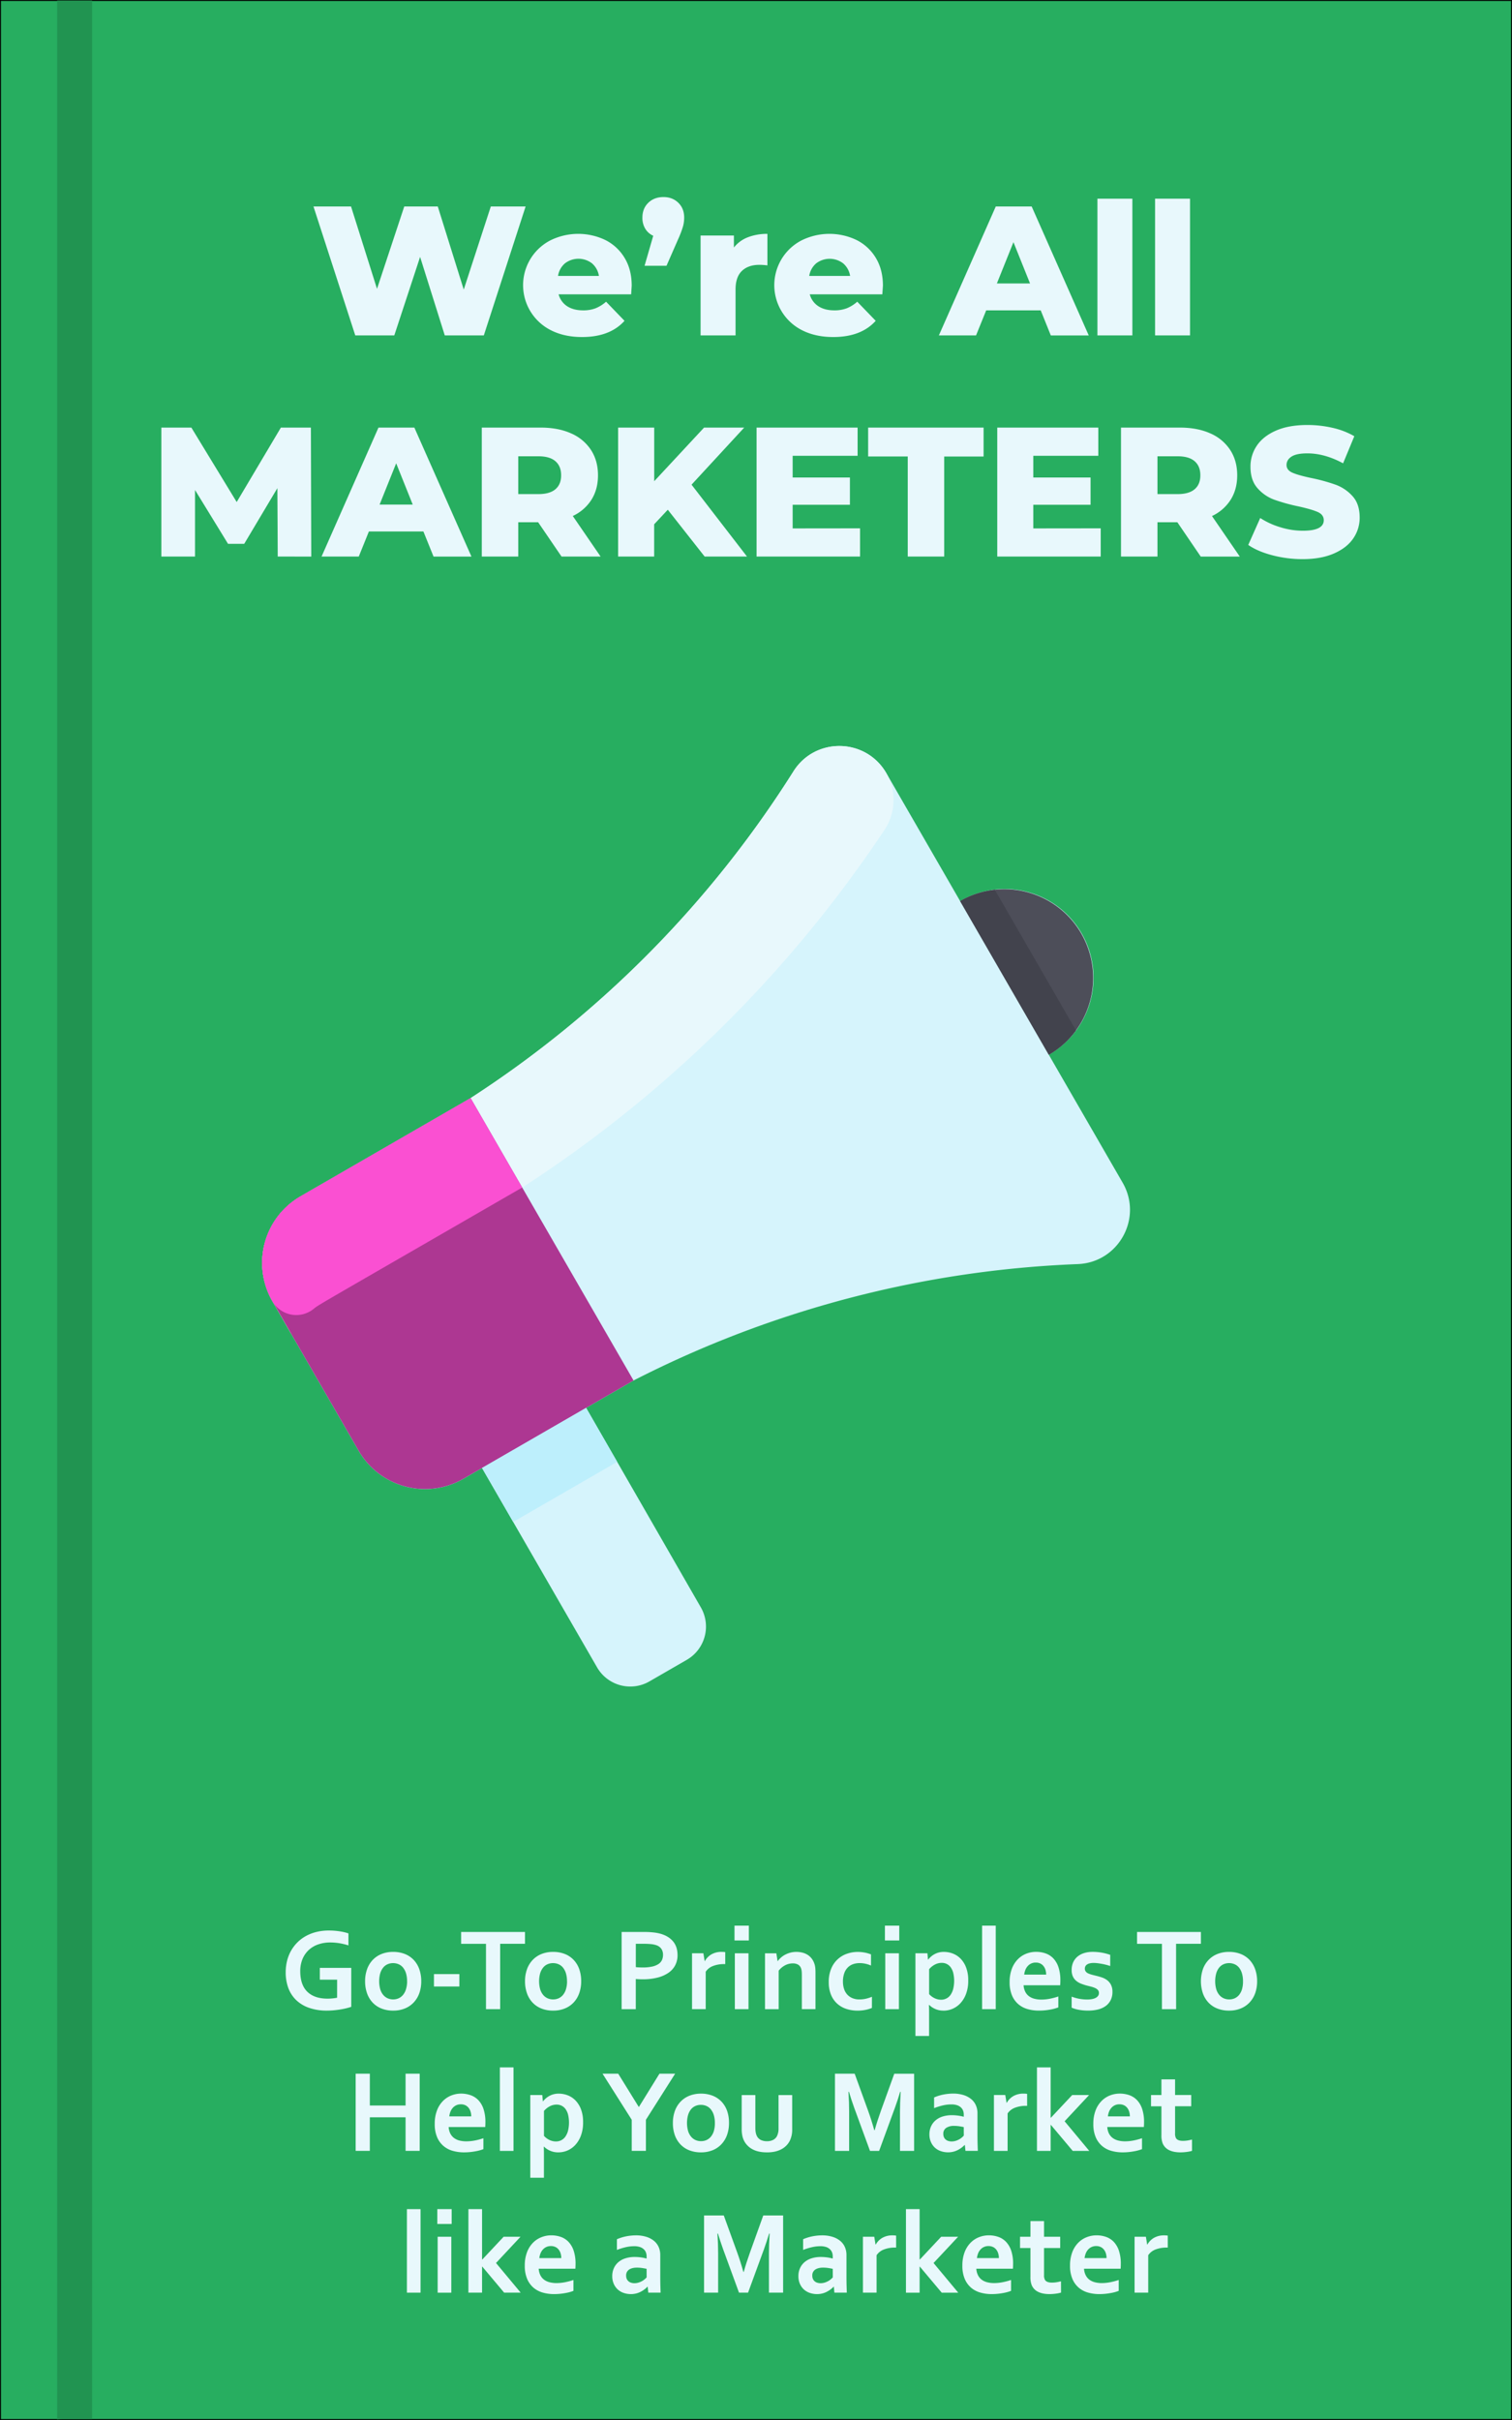 <svg id="Layer_1" data-name="Layer 1" xmlns="http://www.w3.org/2000/svg" viewBox="0 0 1601 2561"><rect x="0" y="0" width="1601" height="2561" fill="#333333" stroke="none"/><title>we_are_all_marketers</title><rect x="0.5" y="0.5" width="1600" height="2560" fill="#27ae60" stroke="#000" stroke-miterlimit="10"/><path d="M1188.23,1251.09c21.62,37.45-4.31,84.47-47.52,86.14A1128.53,1128.53,0,0,0,670.34,1460.4l-50.16,28.94c0,.23-.69-1.18,121.42,211.18A40.64,40.64,0,0,1,726.74,1756l-39.56,22.83A40.59,40.59,0,0,1,631.73,1764l-121.8-211-19.77,11.43a81.22,81.22,0,0,1-110.93-29.73l-91.34-158.2a81.22,81.22,0,0,1,29.73-110.93l180.18-104A1128.8,1128.8,0,0,0,839.66,815.78c23.06-36.59,76.73-35.53,98.35,1.92l78.15,135.39a93.89,93.89,0,1,1,93.89,162.62Z" transform="translate(0.5 0.5)" fill="#d6f4fc"/><path d="M1144.43,987.46a93.9,93.9,0,0,1-34.38,128.25l-93.89-162.62A93.91,93.91,0,0,1,1144.43,987.46Z" transform="translate(0.5 0.5)" fill="#4d4e59"/><path d="M938,817.7a56.9,56.9,0,0,1-1.84,59.87A1322.68,1322.68,0,0,1,553,1255.85L341.9,1377.74a94.69,94.69,0,0,0-34,33.4l-20-34.64a81.22,81.22,0,0,1,29.73-110.93l180.18-104A1128.8,1128.8,0,0,0,839.66,815.78c23.06-36.59,76.73-35.52,98.35,1.92Z" transform="translate(0.5 0.5)" fill="#e8f8fc"/><path d="M497.8,1161.54,670.34,1460.4c-34.57,19.95-145.65,84.07-180.18,104a81.22,81.22,0,0,1-110.93-29.73l-91.34-158.2a81.22,81.22,0,0,1,29.73-110.93Z" transform="translate(0.5 0.5)" fill="#ad3792"/><path d="M552.44,1256.19C323.18,1388.55,338.37,1379.34,331,1385.09a29.16,29.16,0,0,1-43.08-8.59,81.22,81.22,0,0,1,29.73-110.93l180.18-104Z" transform="translate(0.5 0.5)" fill="#fa50d2"/><path d="M653,1546.47c-64.15,37.14-16.95,9.81-110.14,63.59l-33-57.06,110.25-63.63Z" transform="translate(0.5 0.5)" fill="#bdeffc"/><path d="M1138.81,1089.92a92.73,92.73,0,0,1-28.76,25.79l-93.89-162.62a93.15,93.15,0,0,1,36.72-12Z" transform="translate(0.5 0.5)" fill="#42434d"/><path d="M556.06,218,511.8,354.45H470.46l-26.13-83.07L417,354.45H375.69L331.42,218H371.2l27.5,87.16L427.56,218h35.49l27.49,87.94L519.21,218Z" transform="translate(0.5 0.5)" fill="#e8f8fc"/><path d="M667.8,311H591A21.54,21.54,0,0,0,600,323.54q6.74,4.38,16.87,4.39a36.48,36.48,0,0,0,13.16-2.15,38.93,38.93,0,0,0,11.22-7L660.78,339q-15.42,17.16-45,17.16-18.53,0-32.56-7A53.35,53.35,0,0,1,582,254a66.55,66.55,0,0,1,58.5-.49,49.72,49.72,0,0,1,20.37,18.92q7.51,12.39,7.51,29.35Q668.38,302.19,667.8,311ZM597.69,278.2a22,22,0,0,0-7.31,13.26h43.29a22,22,0,0,0-7.31-13.26,23.53,23.53,0,0,0-28.67,0Z" transform="translate(0.5 0.5)" fill="#e8f8fc"/><path d="M717.71,214.05q6.24,6,6.24,15.79a35.41,35.41,0,0,1-1.17,9,102.93,102.93,0,0,1-5.07,13.46l-12.48,28.47H682L691.19,249a19,19,0,0,1-8.48-7.51,21.83,21.83,0,0,1-3-11.6q0-9.75,6.24-15.79t16-6.05Q711.47,208,717.71,214.05Z" transform="translate(0.5 0.5)" fill="#e8f8fc"/><path d="M791.32,250.61A56,56,0,0,1,812.09,247v33.35a75.85,75.85,0,0,0-8.38-.59q-11.9,0-18.63,6.44t-6.72,19.69v48.56H741.31V248.76H776.6v12.67A34.54,34.54,0,0,1,791.32,250.61Z" transform="translate(0.5 0.5)" fill="#e8f8fc"/><path d="M933.77,311H856.94A21.51,21.51,0,0,0,866,323.54q6.74,4.38,16.87,4.39A36.51,36.51,0,0,0,896,325.78a38.76,38.76,0,0,0,11.21-7L926.75,339q-15.4,17.16-45,17.16-18.53,0-32.57-7A53.36,53.36,0,0,1,848,254a66.55,66.55,0,0,1,58.5-.49,49.81,49.81,0,0,1,20.38,18.92q7.5,12.39,7.51,29.35Q934.36,302.19,933.77,311Zm-70.1-32.76a22,22,0,0,0-7.31,13.26h43.29a22,22,0,0,0-7.32-13.26,23.52,23.52,0,0,0-28.66,0Z" transform="translate(0.5 0.5)" fill="#e8f8fc"/><path d="M1101.47,327.93h-57.72L1033,354.45H993.63L1053.89,218h38l60.45,136.5h-40.17Zm-11.31-28.47-17.55-43.68-17.55,43.68Z" transform="translate(0.5 0.5)" fill="#e8f8fc"/><path d="M1161.53,209.76h37V354.45h-37Z" transform="translate(0.5 0.5)" fill="#e8f8fc"/><path d="M1222.56,209.76h37V354.45h-37Z" transform="translate(0.5 0.5)" fill="#e8f8fc"/><path d="M293.59,588.45l-.39-72.35L258.1,575H240.94L206,518.05v70.4H170.35V452h31.78l48,78.78L296.91,452h31.78l.39,136.5Z" transform="translate(0.5 0.5)" fill="#e8f8fc"/><path d="M447.83,561.93H390.11l-10.72,26.52H340L400.25,452h38l60.45,136.5H458.56Zm-11.31-28.47L419,489.78l-17.55,43.68Z" transform="translate(0.5 0.5)" fill="#e8f8fc"/><path d="M569.32,552.18H548.26v36.27H509.65V452h62.4q18.53,0,32.17,6.14a47.65,47.65,0,0,1,21.06,17.55q7.41,11.4,7.41,26.81,0,14.82-6.92,25.84A46.82,46.82,0,0,1,606,545.55l29.44,42.9H594.08Zm18.33-64.55q-6-5.26-17.94-5.26H548.26v40h21.45q11.89,0,17.94-5.17t6-14.72Q593.69,492.9,587.65,487.63Z" transform="translate(0.5 0.5)" fill="#e8f8fc"/><path d="M706.6,538.92l-14.43,15.4v34.13H654V452h38.22v56.74L745,452h42.51L731.75,512.4l58.7,76.05H745.6Z" transform="translate(0.5 0.5)" fill="#e8f8fc"/><path d="M910.18,558.61v29.84H800.59V452h107v29.83H838.81v23h60.64v28.86H838.81v25Z" transform="translate(0.5 0.5)" fill="#e8f8fc"/><path d="M960.68,482.56H918.75V452H1041v30.61H999.29V588.45H960.68Z" transform="translate(0.5 0.5)" fill="#e8f8fc"/><path d="M1165,558.61v29.84H1055.45V452h107v29.83h-68.83v23h60.64v28.86h-60.64v25Z" transform="translate(0.5 0.5)" fill="#e8f8fc"/><path d="M1246.16,552.18H1225.1v36.27h-38.61V452h62.4q18.52,0,32.17,6.14a47.65,47.65,0,0,1,21.06,17.55q7.41,11.4,7.41,26.81,0,14.82-6.92,25.84a46.76,46.76,0,0,1-19.79,17.26l29.44,42.9h-41.34Zm18.33-64.55q-6-5.26-17.94-5.26H1225.1v40h21.45q11.9,0,17.94-5.17t6-14.72Q1270.53,492.9,1264.49,487.63Z" transform="translate(0.5 0.5)" fill="#e8f8fc"/><path d="M1346.58,587.08q-15.6-4.1-25.35-10.92l12.68-28.47a82,82,0,0,0,21.25,9.75,80.92,80.92,0,0,0,23.79,3.71q22.23,0,22.23-11.12,0-5.85-6.34-8.68t-20.37-5.94a195.23,195.23,0,0,1-25.74-7.12A43.33,43.33,0,0,1,1331,516.1q-7.41-8.39-7.41-22.62A39.09,39.09,0,0,1,1330.4,471q6.82-10,20.37-15.89t33.25-5.85a117.57,117.57,0,0,1,26.52,3,81.36,81.36,0,0,1,23,8.87l-11.89,28.67q-19.5-10.53-37.83-10.53-11.52,0-16.77,3.41t-5.27,8.87q0,5.46,6.24,8.19t20.09,5.66a188.64,188.64,0,0,1,25.83,7.11,44.74,44.74,0,0,1,17.75,12.09q7.5,8.29,7.51,22.53a38.4,38.4,0,0,1-6.83,22.23q-6.83,9.95-20.47,15.89t-33.15,5.95A126.24,126.24,0,0,1,1346.58,587.08Z" transform="translate(0.5 0.5)" fill="#e8f8fc"/><path d="M356.46,2094.51H338.15V2082h33.27v41.2c-1.23.45-2.78.92-4.67,1.4s-4,.93-6.35,1.32-4.75.7-7.23.94a73.87,73.87,0,0,1-7.39.37,56.71,56.71,0,0,1-19.2-3,37.23,37.23,0,0,1-13.67-8.33,34.21,34.21,0,0,1-8.18-12.79,47.36,47.36,0,0,1-2.71-16.39,50.28,50.28,0,0,1,1.43-12.11,42.62,42.62,0,0,1,4.21-10.69,41.49,41.49,0,0,1,6.75-8.88,40,40,0,0,1,9.06-6.77,45.46,45.46,0,0,1,11.17-4.3,54.21,54.21,0,0,1,13-1.5,74.43,74.43,0,0,1,11.72.89,51.43,51.43,0,0,1,9.1,2.16v12.7a66.65,66.65,0,0,0-9.62-2.32,60.42,60.42,0,0,0-9.79-.79,38.23,38.23,0,0,0-12.45,2,28.27,28.27,0,0,0-10.05,5.86,27.53,27.53,0,0,0-6.68,9.55,33,33,0,0,0-2.44,13.12q.06,14.48,7.57,21.7t21.3,7.23q2.57,0,5.31-.27a48.14,48.14,0,0,0,4.82-.7Z" transform="translate(0.5 0.5)" fill="#e8f8fc"/><path d="M445.54,2096.16a37.22,37.22,0,0,1-2.07,12.7,27.84,27.84,0,0,1-6,9.82,26.22,26.22,0,0,1-9.36,6.32,32.34,32.34,0,0,1-12.27,2.23A33,33,0,0,1,403.4,2125a25.83,25.83,0,0,1-9.37-6.32,27.55,27.55,0,0,1-5.89-9.82,37.47,37.47,0,0,1-2.05-12.7,36.88,36.88,0,0,1,2.08-12.69,27.71,27.71,0,0,1,5.95-9.83,26.39,26.39,0,0,1,9.37-6.32,32.46,32.46,0,0,1,12.27-2.23,33.28,33.28,0,0,1,12.48,2.23,26.13,26.13,0,0,1,9.37,6.32,27.88,27.88,0,0,1,5.89,9.83A37.62,37.62,0,0,1,445.54,2096.16Zm-15,0a28.57,28.57,0,0,0-1.1-8.3,18,18,0,0,0-3.05-6,12.42,12.42,0,0,0-4.7-3.66,14.48,14.48,0,0,0-6-1.23,14.09,14.09,0,0,0-5.89,1.23,12.4,12.4,0,0,0-4.67,3.66,17.77,17.77,0,0,0-3.05,6,31.86,31.86,0,0,0,0,16.6,17,17,0,0,0,3.08,6,13.22,13.22,0,0,0,4.7,3.67,14.09,14.09,0,0,0,5.95,1.25,13.93,13.93,0,0,0,5.92-1.25,13.1,13.1,0,0,0,4.64-3.67,17.52,17.52,0,0,0,3.05-6A28.57,28.57,0,0,0,430.59,2096.16Z" transform="translate(0.5 0.5)" fill="#e8f8fc"/><path d="M459,2088.59h26.91v13.13H459Z" transform="translate(0.5 0.5)" fill="#e8f8fc"/><path d="M529.1,2125.7h-15v-69.15H487.77V2044H555.4v12.51H529.1Z" transform="translate(0.5 0.5)" fill="#e8f8fc"/><path d="M614.88,2096.16a37,37,0,0,1-2.08,12.7,27.67,27.67,0,0,1-5.95,9.82,26.18,26.18,0,0,1-9.37,6.32,32.26,32.26,0,0,1-12.26,2.23,33.1,33.1,0,0,1-12.49-2.23,25.88,25.88,0,0,1-9.36-6.32,27.55,27.55,0,0,1-5.89-9.82,37.47,37.47,0,0,1-2.05-12.7,36.88,36.88,0,0,1,2.08-12.69,27.71,27.71,0,0,1,6-9.83,26.3,26.3,0,0,1,9.37-6.32,32.45,32.45,0,0,1,12.26-2.23,33.29,33.29,0,0,1,12.49,2.23,26,26,0,0,1,9.36,6.32,27.59,27.59,0,0,1,5.89,9.83A37.37,37.37,0,0,1,614.88,2096.16Zm-15,0a28.57,28.57,0,0,0-1.1-8.3,18.14,18.14,0,0,0-3.05-6,12.42,12.42,0,0,0-4.7-3.66,14.52,14.52,0,0,0-6-1.23,14.13,14.13,0,0,0-5.89,1.23,12.37,12.37,0,0,0-4.66,3.66,18,18,0,0,0-3.06,6,31.86,31.86,0,0,0,0,16.6,17.22,17.22,0,0,0,3.09,6,13.13,13.13,0,0,0,4.7,3.67,14.09,14.09,0,0,0,6,1.25,13.93,13.93,0,0,0,5.92-1.25,13.1,13.1,0,0,0,4.64-3.67,17.69,17.69,0,0,0,3.05-6A28.57,28.57,0,0,0,599.93,2096.16Z" transform="translate(0.5 0.5)" fill="#e8f8fc"/><path d="M680.37,2094.09c-1.35,0-2.67,0-4-.07s-2.52-.12-3.66-.24v31.92h-15V2044h23.56a89.18,89.18,0,0,1,10.35.52,46.45,46.45,0,0,1,7.9,1.55q8.37,2.57,12.88,8.18t4.52,14.28a23,23,0,0,1-2.44,10.65,22.2,22.2,0,0,1-7.14,8,35.41,35.41,0,0,1-11.48,5.07A61.74,61.74,0,0,1,680.37,2094.09Zm-7.63-12.88c.85.12,1.94.21,3.26.27s2.7.09,4.12.09a44.65,44.65,0,0,0,10.14-1,19.46,19.46,0,0,0,6.59-2.72,10.09,10.09,0,0,0,3.6-4.21,13.2,13.2,0,0,0,1.1-5.4,11.47,11.47,0,0,0-1.65-6.23,10.73,10.73,0,0,0-5.74-4.09,24.71,24.71,0,0,0-5.28-1.07,75.71,75.71,0,0,0-7.72-.33h-8.42Z" transform="translate(0.5 0.5)" fill="#e8f8fc"/><path d="M767.43,2078h-1.22a31.84,31.84,0,0,0-11.69,2,16.23,16.23,0,0,0-7.78,6.07v39.61H732.28v-59.14h12l1.34,8.24h.25a18.8,18.8,0,0,1,7-7.11,21.16,21.16,0,0,1,10.77-2.6,25.59,25.59,0,0,1,3.78.25Z" transform="translate(0.5 0.5)" fill="#e8f8fc"/><path d="M777.23,2037.32h15.2V2053h-15.2Zm.36,29.24h14.47v59.14H777.59Z" transform="translate(0.5 0.5)" fill="#e8f8fc"/><path d="M822.85,2074.8h.24a22.13,22.13,0,0,1,3.24-3.6,22.44,22.44,0,0,1,4.46-3.12,26.22,26.22,0,0,1,5.52-2.16,24.33,24.33,0,0,1,6.44-.83,26.34,26.34,0,0,1,6.25.74,18.72,18.72,0,0,1,5.53,2.29,16.8,16.8,0,0,1,4.42,4,18.92,18.92,0,0,1,3,5.89,19.15,19.15,0,0,1,.83,4.12q.21,2.23.21,5.16v38.39H848.55v-36.13a36.85,36.85,0,0,0-.19-4.09,11.67,11.67,0,0,0-.67-3,7.51,7.51,0,0,0-3.32-4,11.18,11.18,0,0,0-5.41-1.22,17.54,17.54,0,0,0-8.08,2A20.91,20.91,0,0,0,824,2085v40.71H809.54v-59.14h12Z" transform="translate(0.5 0.5)" fill="#e8f8fc"/><path d="M922.73,2124.42a36.92,36.92,0,0,1-6.71,2,41,41,0,0,1-8.36.83,37.94,37.94,0,0,1-12-1.83,26.88,26.88,0,0,1-9.71-5.56,25.69,25.69,0,0,1-6.53-9.43,34.38,34.38,0,0,1-2.38-13.33,35.37,35.37,0,0,1,2.75-14.65,27.62,27.62,0,0,1,16.93-15.54,34.61,34.61,0,0,1,10.78-1.8,40.39,40.39,0,0,1,7.63.71,34.89,34.89,0,0,1,6.65,1.92v11.78a33.78,33.78,0,0,0-5.71-1.86,28.52,28.52,0,0,0-6.5-.71A20.73,20.73,0,0,0,903,2078a15.08,15.08,0,0,0-5.62,3.39,16,16,0,0,0-3.87,6.13,26.12,26.12,0,0,0-1.44,9.19,24.22,24.22,0,0,0,1.1,7.36,16.59,16.59,0,0,0,3.21,5.89,15.4,15.4,0,0,0,5.37,3.93,18.33,18.33,0,0,0,7.72,1.5,30.23,30.23,0,0,0,7.2-.8,43.55,43.55,0,0,0,6.1-2Z" transform="translate(0.5 0.5)" fill="#e8f8fc"/><path d="M936.5,2037.32h15.19V2053H936.5Zm.36,29.24h14.47v59.14H936.86Z" transform="translate(0.5 0.5)" fill="#e8f8fc"/><path d="M998.41,2127.23a20.82,20.82,0,0,1-8.63-1.74,21.45,21.45,0,0,1-6.44-4.3h-.25c0,.81.09,2,.13,3.44s.06,3.11.06,4.86v24.59H968.81v-87.52h12.7l.61,6.65h.24a21.28,21.28,0,0,1,6.9-5.83,20.2,20.2,0,0,1,9.77-2.29,26.44,26.44,0,0,1,9.49,1.8,23.1,23.1,0,0,1,8.27,5.53,27.19,27.19,0,0,1,5.76,9.4,37.67,37.67,0,0,1,2.17,13.49,39.48,39.48,0,0,1-2.32,14.25,29.56,29.56,0,0,1-6.1,10,24.39,24.39,0,0,1-17.89,7.72Zm-1.89-50.54a15.8,15.8,0,0,0-7.2,1.86,20.49,20.49,0,0,0-6,4.86v26.36a18.39,18.39,0,0,0,2.19,2.08,19.26,19.26,0,0,0,2.87,1.89,17.25,17.25,0,0,0,3.51,1.4,14.36,14.36,0,0,0,4,.55,11.92,11.92,0,0,0,10.35-5.49,20.17,20.17,0,0,0,2.65-6.26,36.64,36.64,0,0,0,0-16.45,17.85,17.85,0,0,0-2.68-6,11.74,11.74,0,0,0-4.18-3.6A12,12,0,0,0,996.52,2076.69Z" transform="translate(0.5 0.5)" fill="#e8f8fc"/><path d="M1039.4,2125.7v-88.38h14.46v88.38Z" transform="translate(0.5 0.5)" fill="#e8f8fc"/><path d="M1102.05,2115.57a47.84,47.84,0,0,0,8.79-.85,68.18,68.18,0,0,0,9.28-2.45v11.54a43.53,43.53,0,0,1-8.61,2.32,64.67,64.67,0,0,1-12,1.1,43.1,43.1,0,0,1-11.94-1.62,25.93,25.93,0,0,1-9.85-5.22,25.09,25.09,0,0,1-6.69-9.34,35.21,35.21,0,0,1-2.47-13.91,39.17,39.17,0,0,1,2.32-14.1,28.61,28.61,0,0,1,6.23-10,25.44,25.44,0,0,1,8.94-6,28.15,28.15,0,0,1,10.4-2,30.21,30.21,0,0,1,10.35,1.71,20.84,20.84,0,0,1,8.18,5.37,25.17,25.17,0,0,1,5.37,9.43,43.4,43.4,0,0,1,1.92,13.65c0,2-.1,3.76-.18,5.18h-38.76a17.94,17.94,0,0,0,1.83,7,13.41,13.41,0,0,0,4,4.7,16.5,16.5,0,0,0,5.77,2.63A29.39,29.39,0,0,0,1102.05,2115.57Zm-5.8-39.18a11,11,0,0,0-8.57,3.75,13.33,13.33,0,0,0-2.48,4.06,19.86,19.86,0,0,0-1.22,4.94h23.26a17.25,17.25,0,0,0-.7-4.94,12.1,12.1,0,0,0-2.08-4.06,9.79,9.79,0,0,0-3.42-2.75A10.73,10.73,0,0,0,1096.25,2076.39Z" transform="translate(0.5 0.5)" fill="#e8f8fc"/><path d="M1163.11,2108.55a4.55,4.55,0,0,0-1.06-3.11,8.59,8.59,0,0,0-2.84-2.05,24.86,24.86,0,0,0-4.06-1.43c-1.53-.41-3.12-.81-4.79-1.22a59.83,59.83,0,0,1-6.11-2,18.2,18.2,0,0,1-5.15-3,13,13,0,0,1-3.54-4.6,15.78,15.78,0,0,1-1.32-6.81,19.34,19.34,0,0,1,1.77-8.57,17,17,0,0,1,4.8-6,20.59,20.59,0,0,1,7-3.54,30.39,30.39,0,0,1,8.46-1.16,55.7,55.7,0,0,1,10.19.89,53.73,53.73,0,0,1,8.61,2.29v11.78c-1.35-.45-2.76-.87-4.24-1.25s-3-.73-4.52-1-3-.52-4.55-.7a34.08,34.08,0,0,0-4.27-.28,16.72,16.72,0,0,0-4.33.49,8.5,8.5,0,0,0-2.87,1.31,4.9,4.9,0,0,0-1.59,1.9,5.2,5.2,0,0,0-.49,2.22,5,5,0,0,0,1.07,3.3,7.51,7.51,0,0,0,3,2.07,27.58,27.58,0,0,0,4,1.32l4,1q3,.73,6.1,1.77a19.47,19.47,0,0,1,5.49,2.9,14.32,14.32,0,0,1,4,4.83,16.06,16.06,0,0,1,1.56,7.53,18.91,18.91,0,0,1-1.9,8.73,17.26,17.26,0,0,1-5.28,6.2,23.41,23.41,0,0,1-8.11,3.66,42.89,42.89,0,0,1-10.41,1.19,52.42,52.42,0,0,1-10.1-.89,34.17,34.17,0,0,1-7.42-2.22v-11.66a46.81,46.81,0,0,0,8.79,2.41,47.69,47.69,0,0,0,7.51.64,29,29,0,0,0,5-.4,13.84,13.84,0,0,0,4-1.25,7.4,7.4,0,0,0,2.66-2.17A5.1,5.1,0,0,0,1163.11,2108.55Z" transform="translate(0.5 0.5)" fill="#e8f8fc"/><path d="M1244.84,2125.7h-15v-69.15h-26.36V2044h67.62v12.51h-26.3Z" transform="translate(0.5 0.5)" fill="#e8f8fc"/><path d="M1330.62,2096.16a37.22,37.22,0,0,1-2.07,12.7,28,28,0,0,1-6,9.82,26.35,26.35,0,0,1-9.37,6.32,32.31,32.31,0,0,1-12.27,2.23,33,33,0,0,1-12.48-2.23,25.83,25.83,0,0,1-9.37-6.32,27.55,27.55,0,0,1-5.89-9.82,40.05,40.05,0,0,1,0-25.39,27.86,27.86,0,0,1,6-9.83,26.39,26.39,0,0,1,9.37-6.32,32.46,32.46,0,0,1,12.27-2.23,33.2,33.2,0,0,1,12.48,2.23,26.13,26.13,0,0,1,9.37,6.32,27.88,27.88,0,0,1,5.89,9.83A37.62,37.62,0,0,1,1330.62,2096.16Zm-14.95,0a28.57,28.57,0,0,0-1.1-8.3,18,18,0,0,0-3-6,12.34,12.34,0,0,0-4.7-3.66,14.48,14.48,0,0,0-6-1.23,14.09,14.09,0,0,0-5.89,1.23,12.4,12.4,0,0,0-4.67,3.66,18,18,0,0,0-3,6,31.86,31.86,0,0,0,0,16.6,17.21,17.21,0,0,0,3.08,6,13.22,13.22,0,0,0,4.7,3.67,14.09,14.09,0,0,0,6,1.25,13.89,13.89,0,0,0,5.92-1.25,13,13,0,0,0,4.64-3.67,17.52,17.52,0,0,0,3-6A28.57,28.57,0,0,0,1315.67,2096.16Z" transform="translate(0.5 0.5)" fill="#e8f8fc"/><path d="M391.1,2227.67h37.84V2194h14.95v81.66H428.94v-35.52H391.1v35.52h-15V2194h15Z" transform="translate(0.5 0.5)" fill="#e8f8fc"/><path d="M493.3,2265.57a47.84,47.84,0,0,0,8.79-.85,67.67,67.67,0,0,0,9.27-2.45v11.54a43.39,43.39,0,0,1-8.6,2.32,64.7,64.7,0,0,1-12,1.1,43.08,43.08,0,0,1-11.93-1.62,25.93,25.93,0,0,1-9.85-5.22,25.09,25.09,0,0,1-6.69-9.34,35,35,0,0,1-2.47-13.91,39.17,39.17,0,0,1,2.32-14.1,28.74,28.74,0,0,1,6.22-10,25.57,25.57,0,0,1,8.95-6,28.15,28.15,0,0,1,10.4-2A30.21,30.21,0,0,1,498,2216.8a20.84,20.84,0,0,1,8.18,5.37,25.17,25.17,0,0,1,5.37,9.43,43.4,43.4,0,0,1,1.92,13.65c0,2-.1,3.76-.18,5.18H474.56a17.6,17.6,0,0,0,1.83,7,13.41,13.41,0,0,0,4,4.7,16.5,16.5,0,0,0,5.77,2.63A29.27,29.27,0,0,0,493.3,2265.57Zm-5.8-39.18a11.32,11.32,0,0,0-4.88,1,11.44,11.44,0,0,0-3.7,2.75,13.51,13.51,0,0,0-2.47,4.06,19.86,19.86,0,0,0-1.22,4.94h23.26a16.9,16.9,0,0,0-.71-4.94,11.9,11.9,0,0,0-2.07-4.06,9.89,9.89,0,0,0-3.42-2.75A10.73,10.73,0,0,0,487.5,2226.39Z" transform="translate(0.5 0.5)" fill="#e8f8fc"/><path d="M528.79,2275.7v-88.38h14.46v88.38Z" transform="translate(0.5 0.5)" fill="#e8f8fc"/><path d="M590.59,2277.23a20.84,20.84,0,0,1-8.64-1.74,21.58,21.58,0,0,1-6.44-4.3h-.24c0,.81.08,2,.12,3.44s.06,3.11.06,4.86v24.59H561v-87.52h12.7l.61,6.65h.24a21.28,21.28,0,0,1,6.9-5.83,20.2,20.2,0,0,1,9.77-2.29,26.44,26.44,0,0,1,9.49,1.8,23,23,0,0,1,8.27,5.53,27.36,27.36,0,0,1,5.77,9.4,37.9,37.9,0,0,1,2.16,13.49,39.48,39.48,0,0,1-2.32,14.25,29.41,29.41,0,0,1-6.1,10,24.57,24.57,0,0,1-8.39,5.83A24.83,24.83,0,0,1,590.59,2277.23Zm-1.9-50.54a15.8,15.8,0,0,0-7.2,1.86,20.49,20.49,0,0,0-6,4.86v26.36a17.79,17.79,0,0,0,2.2,2.08,18.28,18.28,0,0,0,2.87,1.89,16.93,16.93,0,0,0,3.5,1.4,14.42,14.42,0,0,0,4,.55,11.92,11.92,0,0,0,10.35-5.49,20.17,20.17,0,0,0,2.65-6.26,36.64,36.64,0,0,0,0-16.45,17.66,17.66,0,0,0-2.68-6,11.74,11.74,0,0,0-4.18-3.6A12,12,0,0,0,588.69,2226.69Z" transform="translate(0.5 0.5)" fill="#e8f8fc"/><path d="M676,2229.19,697.76,2194h16.6l-30.94,48.76v32.9h-15v-32.9L637.52,2194h16.6l21.73,35.15Z" transform="translate(0.5 0.5)" fill="#e8f8fc"/><path d="M771.4,2246.16a37,37,0,0,1-2.08,12.7,27.67,27.67,0,0,1-6,9.82A26.18,26.18,0,0,1,754,2275a32.26,32.26,0,0,1-12.26,2.23,33.1,33.1,0,0,1-12.49-2.23,25.88,25.88,0,0,1-9.36-6.32,27.55,27.55,0,0,1-5.89-9.82,37.47,37.47,0,0,1-2-12.7,36.88,36.88,0,0,1,2.08-12.69,27.71,27.71,0,0,1,6-9.83,26.3,26.3,0,0,1,9.37-6.32,32.45,32.45,0,0,1,12.26-2.23,33.29,33.29,0,0,1,12.49,2.23,26,26,0,0,1,9.36,6.32,27.59,27.59,0,0,1,5.89,9.83A37.37,37.37,0,0,1,771.4,2246.16Zm-14.95,0a28.57,28.57,0,0,0-1.1-8.3,18,18,0,0,0-3.06-6,12.31,12.31,0,0,0-4.69-3.66,14.52,14.52,0,0,0-6-1.23,14.13,14.13,0,0,0-5.89,1.23,12.48,12.48,0,0,0-4.67,3.66,18.14,18.14,0,0,0-3,6,31.86,31.86,0,0,0,0,16.6,17.22,17.22,0,0,0,3.09,6,13.18,13.18,0,0,0,4.69,3.67,14.17,14.17,0,0,0,6,1.25,13.93,13.93,0,0,0,5.92-1.25,13,13,0,0,0,4.63-3.67,17.53,17.53,0,0,0,3.06-6A28.57,28.57,0,0,0,756.45,2246.16Z" transform="translate(0.5 0.5)" fill="#e8f8fc"/><path d="M811.59,2277.23q-8.91,0-14.77-3a21.12,21.12,0,0,1-8.85-8.15,21.89,21.89,0,0,1-2.35-6,32.49,32.49,0,0,1-.76-7.33v-36.13h14.46v34.61a26.5,26.5,0,0,0,.43,5.15,13.18,13.18,0,0,0,1.28,3.76,9.33,9.33,0,0,0,4.15,4,14.54,14.54,0,0,0,6.41,1.31,14.11,14.11,0,0,0,6.68-1.47,9.33,9.33,0,0,0,4.18-4.45,18.5,18.5,0,0,0,1.41-8v-34.91h14.46v36.13a26.71,26.71,0,0,1-2.5,12.15,20.39,20.39,0,0,1-3.63,5.09,21.39,21.39,0,0,1-5.25,3.91,27.47,27.47,0,0,1-6.84,2.5A37.69,37.69,0,0,1,811.59,2277.23Z" transform="translate(0.5 0.5)" fill="#e8f8fc"/><path d="M925.66,2253.79q2.69-9.64,6.65-20.69l14.1-39.06h21v81.66H952.46v-41.38q0-9.09.73-21.12h-.55c-.69,2.32-1.51,4.93-2.44,7.81s-1.91,5.74-2.93,8.55l-16.91,46.14h-9.64l-16.91-46.14c-1-2.81-2-5.66-2.93-8.55s-1.75-5.49-2.44-7.81h-.55q.74,11.3.73,21.06v41.44h-15V2194h20.87l14.1,38.88q3.54,9.7,6.65,20.87Z" transform="translate(0.5 0.5)" fill="#e8f8fc"/><path d="M1021.15,2269.42h-.24A28,28,0,0,1,1018,2272a26.63,26.63,0,0,1-3.91,2.53,22.12,22.12,0,0,1-10.68,2.66,23.25,23.25,0,0,1-7.87-1.31,17.79,17.79,0,0,1-6.29-3.79,17.61,17.61,0,0,1-4.12-6,19.75,19.75,0,0,1-1.5-7.84,20.25,20.25,0,0,1,1.74-8.55,18.22,18.22,0,0,1,4.86-6.41,21.26,21.26,0,0,1,7.44-4,31.45,31.45,0,0,1,9.58-1.38,48.19,48.19,0,0,1,7.08.49,49.93,49.93,0,0,1,5.68,1.16v-2.38a11.54,11.54,0,0,0-.7-4,9,9,0,0,0-2.26-3.42,11.22,11.22,0,0,0-4.06-2.38,18.42,18.42,0,0,0-6.1-.88,39.87,39.87,0,0,0-8.79,1,67.48,67.48,0,0,0-9.52,2.93v-11.3a47.46,47.46,0,0,1,9.46-3,54.59,54.59,0,0,1,10.5-1.1,36.44,36.44,0,0,1,11.32,1.59A23.92,23.92,0,0,1,1028,2221a17.75,17.75,0,0,1,4.88,6.57,20.71,20.71,0,0,1,1.62,8.24v22.27q0,5.87.12,10.07t.24,7.51h-13.06ZM1020,2250.5c-1.38-.33-3-.62-4.76-.89a37.73,37.73,0,0,0-5.43-.4,14.75,14.75,0,0,0-8.4,2.11,7.27,7.27,0,0,0-3.08,6.44,8.17,8.17,0,0,0,.71,3.51,6.85,6.85,0,0,0,1.89,2.47,7.9,7.9,0,0,0,2.77,1.46,11.24,11.24,0,0,0,3.36.49,14.35,14.35,0,0,0,4.15-.58,18.69,18.69,0,0,0,3.6-1.46,16.81,16.81,0,0,0,3-2,20.09,20.09,0,0,0,2.23-2.13Z" transform="translate(0.5 0.5)" fill="#e8f8fc"/><path d="M1087.1,2228h-1.22a31.77,31.77,0,0,0-11.69,2,16.19,16.19,0,0,0-7.78,6.07v39.61h-14.47v-59.14h12l1.35,8.24h.24a18.8,18.8,0,0,1,7-7.11,21.16,21.16,0,0,1,10.77-2.6,25.64,25.64,0,0,1,3.79.25Z" transform="translate(0.5 0.5)" fill="#e8f8fc"/><path d="M1097.5,2187.32H1112v53.23h.3l22.52-24h17.89l-25.94,27.77,26.12,31.37h-17.52l-23.13-27.53H1112v27.53H1097.5Z" transform="translate(0.5 0.5)" fill="#e8f8fc"/><path d="M1190.67,2265.57a47.84,47.84,0,0,0,8.79-.85,68.18,68.18,0,0,0,9.28-2.45v11.54a43.33,43.33,0,0,1-8.61,2.32,64.59,64.59,0,0,1-12,1.1,43,43,0,0,1-11.93-1.62,26,26,0,0,1-9.86-5.22,25.09,25.09,0,0,1-6.69-9.34,35.21,35.21,0,0,1-2.47-13.91,39.39,39.39,0,0,1,2.32-14.1,28.61,28.61,0,0,1,6.23-10,25.44,25.44,0,0,1,8.94-6,28.2,28.2,0,0,1,10.41-2,30.19,30.19,0,0,1,10.34,1.71,20.84,20.84,0,0,1,8.18,5.37,25.17,25.17,0,0,1,5.37,9.43,43.4,43.4,0,0,1,1.92,13.65c0,2-.1,3.76-.18,5.18h-38.76a17.94,17.94,0,0,0,1.83,7,13.41,13.41,0,0,0,4,4.7,16.5,16.5,0,0,0,5.77,2.63A29.39,29.39,0,0,0,1190.67,2265.57Zm-5.8-39.18a11,11,0,0,0-8.57,3.75,13.31,13.31,0,0,0-2.47,4.06,19,19,0,0,0-1.22,4.94h23.25a16.9,16.9,0,0,0-.7-4.94,12.1,12.1,0,0,0-2.08-4.06,9.7,9.7,0,0,0-3.42-2.75A10.73,10.73,0,0,0,1184.87,2226.39Z" transform="translate(0.5 0.5)" fill="#e8f8fc"/><path d="M1261.68,2275.64a35.54,35.54,0,0,1-5.82,1.16,51.75,51.75,0,0,1-6.32.43q-7.45,0-12.18-2.41a13.83,13.83,0,0,1-6.68-6.93,22.48,22.48,0,0,1-1.4-8.79v-30.64h-11v-11.9h11V2200h14.46v16.54h17.09v11.9h-17.09v28.75a9.68,9.68,0,0,0,1,5.06c1.22,1.88,3.64,2.81,7.26,2.81a32,32,0,0,0,5-.39,45.89,45.89,0,0,0,4.66-1Z" transform="translate(0.5 0.5)" fill="#e8f8fc"/><path d="M430.36,2425.7v-88.38h14.46v88.38Z" transform="translate(0.5 0.5)" fill="#e8f8fc"/><path d="M462.55,2337.32h15.2V2353h-15.2Zm.37,29.24h14.46v59.14H462.92Z" transform="translate(0.5 0.5)" fill="#e8f8fc"/><path d="M495.48,2337.32h14.46v53.23h.31l22.52-24h17.88l-25.94,27.77,26.13,31.37H533.32l-23.13-27.53h-.25v27.53H495.48Z" transform="translate(0.5 0.5)" fill="#e8f8fc"/><path d="M588.65,2415.57a47.92,47.92,0,0,0,8.79-.85,67.67,67.67,0,0,0,9.27-2.45v11.54a43.39,43.39,0,0,1-8.6,2.32,64.78,64.78,0,0,1-12,1.1,43.08,43.08,0,0,1-11.93-1.62,26,26,0,0,1-9.86-5.22,25.18,25.18,0,0,1-6.68-9.34,35,35,0,0,1-2.47-13.91,39.17,39.17,0,0,1,2.32-14.1,28.6,28.6,0,0,1,6.22-10,25.57,25.57,0,0,1,9-6,28.15,28.15,0,0,1,10.4-2,30.25,30.25,0,0,1,10.35,1.71,20.84,20.84,0,0,1,8.18,5.37,25.31,25.31,0,0,1,5.37,9.43,43.4,43.4,0,0,1,1.92,13.65c0,2-.1,3.76-.18,5.18H569.91a17.6,17.6,0,0,0,1.83,7,13.41,13.41,0,0,0,4,4.7,16.5,16.5,0,0,0,5.77,2.63A29.27,29.27,0,0,0,588.65,2415.57Zm-5.8-39.18a11.32,11.32,0,0,0-4.88,1,11.44,11.44,0,0,0-3.7,2.75,13.51,13.51,0,0,0-2.47,4.06,19.43,19.43,0,0,0-1.22,4.94h23.26a16.9,16.9,0,0,0-.71-4.94,12.08,12.08,0,0,0-2.07-4.06,9.89,9.89,0,0,0-3.42-2.75A10.73,10.73,0,0,0,582.85,2376.39Z" transform="translate(0.5 0.5)" fill="#e8f8fc"/><path d="M685.32,2419.42h-.24a27,27,0,0,1-2.93,2.62,26.63,26.63,0,0,1-3.91,2.53,22.12,22.12,0,0,1-10.68,2.66,23.29,23.29,0,0,1-7.87-1.31,17.88,17.88,0,0,1-6.29-3.79,17.61,17.61,0,0,1-4.12-6,19.92,19.92,0,0,1-1.49-7.84,20.25,20.25,0,0,1,1.74-8.55,18.2,18.2,0,0,1,4.85-6.41,21.4,21.4,0,0,1,7.45-4,31.4,31.4,0,0,1,9.58-1.38,48.39,48.39,0,0,1,7.08.49,49.93,49.93,0,0,1,5.68,1.16v-2.38a11.55,11.55,0,0,0-.71-4,8.89,8.89,0,0,0-2.26-3.42,11.17,11.17,0,0,0-4.05-2.38,18.48,18.48,0,0,0-6.11-.88,39.87,39.87,0,0,0-8.79,1,67.88,67.88,0,0,0-9.52,2.93v-11.3a47.66,47.66,0,0,1,9.46-3,54.76,54.76,0,0,1,10.5-1.1,36.39,36.39,0,0,1,11.32,1.59,23.82,23.82,0,0,1,8.12,4.36,17.65,17.65,0,0,1,4.88,6.57,20.71,20.71,0,0,1,1.62,8.24v22.27q0,5.87.12,10.07t.25,7.51H685.94Zm-1.15-18.92c-1.39-.33-3-.62-4.77-.89a37.73,37.73,0,0,0-5.43-.4c-3.54,0-6.34.71-8.39,2.11a7.25,7.25,0,0,0-3.08,6.44,8.17,8.17,0,0,0,.7,3.51,7.08,7.08,0,0,0,1.89,2.47,8,8,0,0,0,2.78,1.46,11.19,11.19,0,0,0,3.36.49,14.45,14.45,0,0,0,4.15-.58,18.69,18.69,0,0,0,3.6-1.46,17.19,17.19,0,0,0,3-2,22,22,0,0,0,2.23-2.13Z" transform="translate(0.5 0.5)" fill="#e8f8fc"/><path d="M787,2403.79q2.68-9.64,6.65-20.69L807.7,2344h21v81.66h-15v-41.38q0-9.09.73-21.12h-.55c-.69,2.32-1.5,4.93-2.44,7.81s-1.91,5.74-2.93,8.55l-16.9,46.14H782l-16.9-46.14q-1.53-4.21-2.93-8.55c-.94-2.88-1.75-5.49-2.45-7.81h-.55q.74,11.3.74,21.06v41.44H745V2344h20.88l14.1,38.88q3.54,9.7,6.65,20.87Z" transform="translate(0.5 0.5)" fill="#e8f8fc"/><path d="M882.43,2419.42h-.24a27,27,0,0,1-2.93,2.62,26.63,26.63,0,0,1-3.91,2.53,22.12,22.12,0,0,1-10.68,2.66,23.29,23.29,0,0,1-7.87-1.31,17.88,17.88,0,0,1-6.29-3.79,17.61,17.61,0,0,1-4.12-6,19.92,19.92,0,0,1-1.49-7.84,20.25,20.25,0,0,1,1.74-8.55,18.2,18.2,0,0,1,4.85-6.41,21.31,21.31,0,0,1,7.45-4,31.4,31.4,0,0,1,9.58-1.38,48.39,48.39,0,0,1,7.08.49,49.73,49.73,0,0,1,5.67,1.16v-2.38a11.54,11.54,0,0,0-.7-4,9,9,0,0,0-2.26-3.42,11.17,11.17,0,0,0-4-2.38,18.48,18.48,0,0,0-6.11-.88,39.87,39.87,0,0,0-8.79,1,67.88,67.88,0,0,0-9.52,2.93v-11.3a47.46,47.46,0,0,1,9.46-3,54.76,54.76,0,0,1,10.5-1.1,36.39,36.39,0,0,1,11.32,1.59,23.82,23.82,0,0,1,8.12,4.36,17.65,17.65,0,0,1,4.88,6.57,20.71,20.71,0,0,1,1.62,8.24v22.27q0,5.87.12,10.07t.25,7.51H883Zm-1.16-18.92c-1.38-.33-3-.62-4.76-.89a37.73,37.73,0,0,0-5.43-.4c-3.54,0-6.34.71-8.39,2.11a7.25,7.25,0,0,0-3.08,6.44,8.17,8.17,0,0,0,.7,3.51,7.08,7.08,0,0,0,1.89,2.47,7.94,7.94,0,0,0,2.78,1.46,11.17,11.17,0,0,0,3.35.49,14.47,14.47,0,0,0,4.16-.58,18.69,18.69,0,0,0,3.6-1.46,17.19,17.19,0,0,0,3-2,20.85,20.85,0,0,0,2.22-2.13Z" transform="translate(0.5 0.5)" fill="#e8f8fc"/><path d="M948.38,2378h-1.22a31.81,31.81,0,0,0-11.69,2,16.23,16.23,0,0,0-7.78,6.07v39.61H913.22v-59.14h12l1.34,8.24h.25a18.7,18.7,0,0,1,7-7.11,21.19,21.19,0,0,1,10.78-2.6,25.59,25.59,0,0,1,3.78.25Z" transform="translate(0.5 0.5)" fill="#e8f8fc"/><path d="M958.79,2337.32h14.46v53.23h.31l22.52-24H1014L988,2394.33l26.13,31.37H996.63l-23.13-27.53h-.25v27.53H958.79Z" transform="translate(0.5 0.5)" fill="#e8f8fc"/><path d="M1052,2415.57a47.81,47.81,0,0,0,8.78-.85,67.43,67.43,0,0,0,9.28-2.45v11.54a43.39,43.39,0,0,1-8.6,2.32,64.78,64.78,0,0,1-12,1.1,43,43,0,0,1-11.93-1.62,26,26,0,0,1-9.86-5.22,25.06,25.06,0,0,1-6.68-9.34,35,35,0,0,1-2.47-13.91,39.17,39.17,0,0,1,2.32-14.1,28.6,28.6,0,0,1,6.22-10,25.62,25.62,0,0,1,8.94-6,28.24,28.24,0,0,1,10.41-2,30.29,30.29,0,0,1,10.35,1.71,20.73,20.73,0,0,1,8.17,5.37,25.32,25.32,0,0,1,5.38,9.43,43.4,43.4,0,0,1,1.92,13.65c0,2-.1,3.76-.19,5.18h-38.75a17.6,17.6,0,0,0,1.83,7,13.41,13.41,0,0,0,4,4.7,16.45,16.45,0,0,0,5.76,2.63A29.41,29.41,0,0,0,1052,2415.57Zm-5.8-39.18a11,11,0,0,0-8.58,3.75,13.31,13.31,0,0,0-2.47,4.06,19.43,19.43,0,0,0-1.22,4.94h23.25a16.9,16.9,0,0,0-.7-4.94,12.26,12.26,0,0,0-2.07-4.06,9.89,9.89,0,0,0-3.42-2.75A10.76,10.76,0,0,0,1046.16,2376.39Z" transform="translate(0.5 0.5)" fill="#e8f8fc"/><path d="M1123,2425.64a35.68,35.68,0,0,1-5.83,1.16,51.62,51.62,0,0,1-6.32.43q-7.44,0-12.17-2.41a13.81,13.81,0,0,1-6.69-6.93,22.67,22.67,0,0,1-1.4-8.79v-30.64h-11v-11.9h11V2350H1105v16.54h17.09v11.9H1105v28.75a9.68,9.68,0,0,0,1,5.06c1.22,1.88,3.64,2.81,7.27,2.81a31.91,31.91,0,0,0,5-.39,46.09,46.09,0,0,0,4.67-1Z" transform="translate(0.5 0.5)" fill="#e8f8fc"/><path d="M1166,2415.57a48,48,0,0,0,8.79-.85,67.67,67.67,0,0,0,9.27-2.45v11.54a43.39,43.39,0,0,1-8.6,2.32,64.78,64.78,0,0,1-12,1.1,43,43,0,0,1-11.93-1.62,26,26,0,0,1-9.86-5.22,25.18,25.18,0,0,1-6.68-9.34,35,35,0,0,1-2.47-13.91,39.17,39.17,0,0,1,2.32-14.1,28.6,28.6,0,0,1,6.22-10,25.57,25.57,0,0,1,9-6,28.15,28.15,0,0,1,10.4-2,30.29,30.29,0,0,1,10.35,1.71,20.84,20.84,0,0,1,8.18,5.37,25.45,25.45,0,0,1,5.37,9.43,43.4,43.4,0,0,1,1.92,13.65c0,2-.1,3.76-.18,5.18h-38.76a17.6,17.6,0,0,0,1.83,7,13.41,13.41,0,0,0,4,4.7,16.5,16.5,0,0,0,5.77,2.63A29.27,29.27,0,0,0,1166,2415.57Zm-5.8-39.18a11.32,11.32,0,0,0-4.88,1,11.44,11.44,0,0,0-3.7,2.75,13.31,13.31,0,0,0-2.47,4.06,19.43,19.43,0,0,0-1.22,4.94h23.25a16.9,16.9,0,0,0-.7-4.94,12.26,12.26,0,0,0-2.07-4.06,9.89,9.89,0,0,0-3.42-2.75A10.73,10.73,0,0,0,1160.17,2376.39Z" transform="translate(0.5 0.5)" fill="#e8f8fc"/><path d="M1236,2378h-1.22a31.84,31.84,0,0,0-11.69,2,16.23,16.23,0,0,0-7.78,6.07v39.61h-14.46v-59.14h12l1.34,8.24h.25a18.8,18.8,0,0,1,7-7.11,21.16,21.16,0,0,1,10.77-2.6,25.5,25.5,0,0,1,3.78.25Z" transform="translate(0.5 0.5)" fill="#e8f8fc"/><path d="M97,0V2559.48H65.73A31.89,31.89,0,0,0,60,2560V0Z" transform="translate(0.5 0.5)" fill="#219451"/></svg>